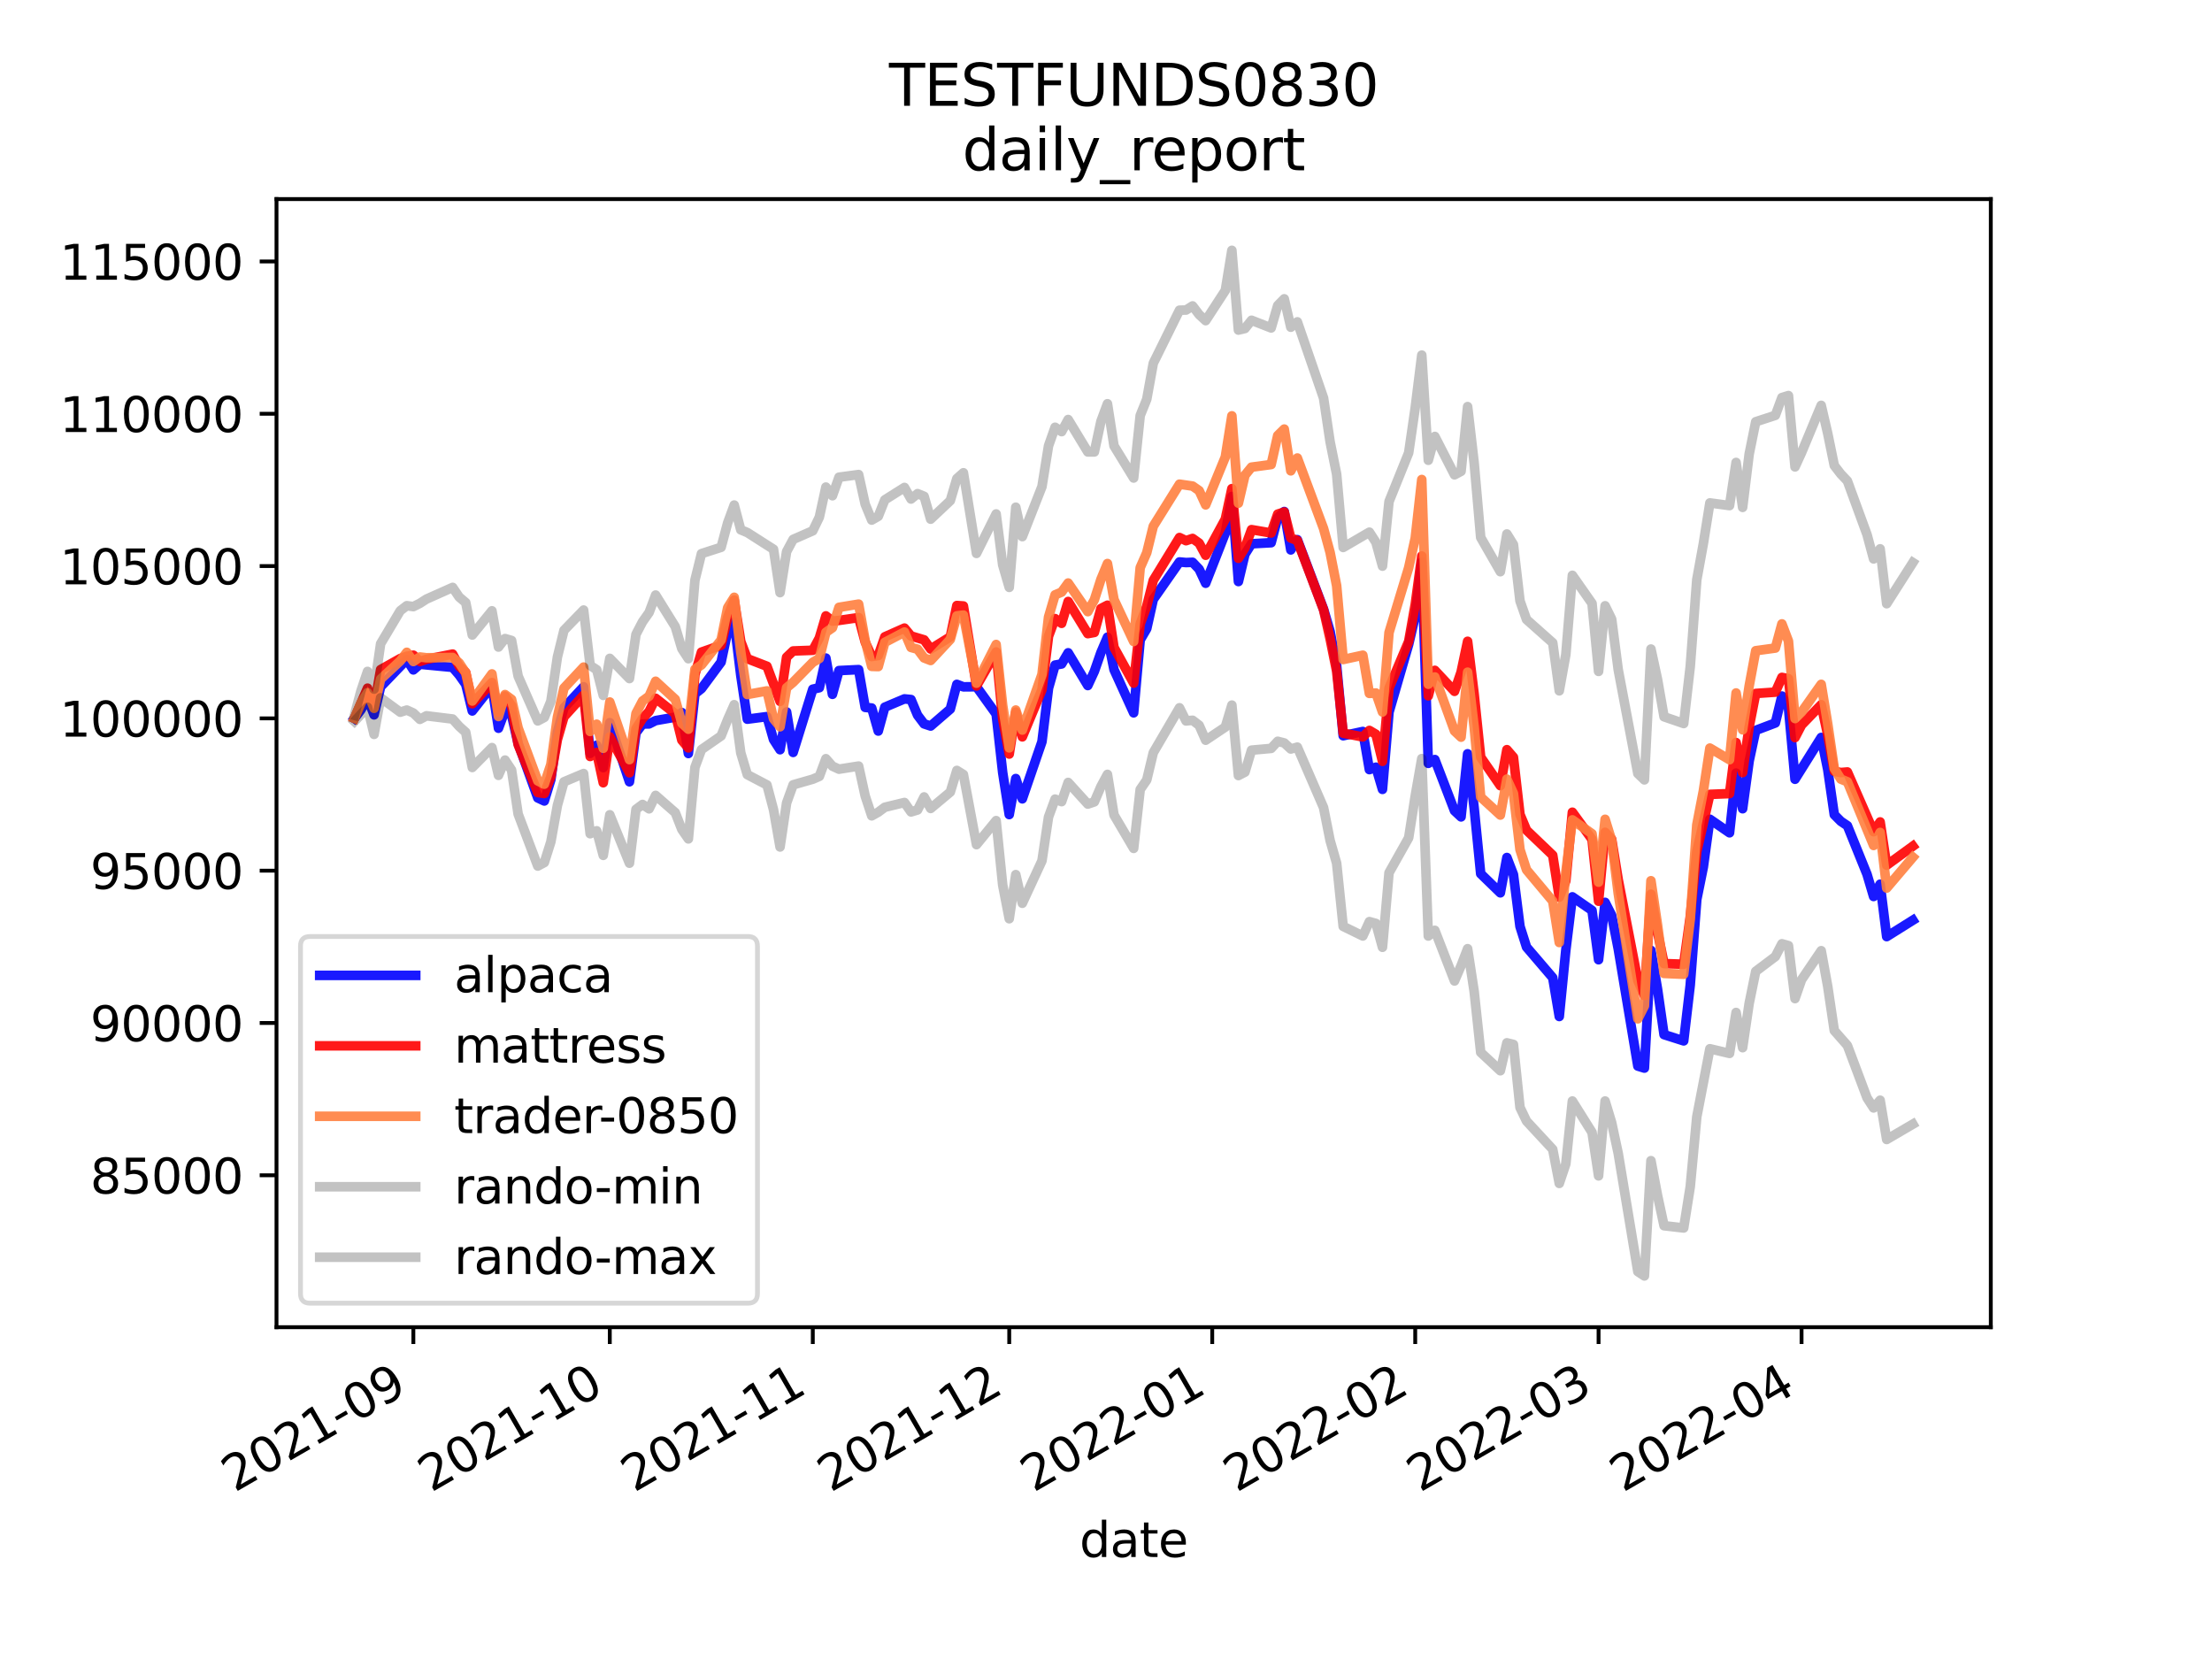 <?xml version="1.0" encoding="utf-8" standalone="no"?>
<!DOCTYPE svg PUBLIC "-//W3C//DTD SVG 1.1//EN"
  "http://www.w3.org/Graphics/SVG/1.1/DTD/svg11.dtd">
<svg height="345.6pt" version="1.1" viewBox="0 0 460.8 345.6" width="460.8pt" xmlns="http://www.w3.org/2000/svg" xmlns:xlink="http://www.w3.org/1999/xlink">
 <defs>
  <style type="text/css">*{stroke-linecap:butt;stroke-linejoin:round;}</style>
 </defs>
 <g id="figure_1">
  <g id="patch_1">
   <path d="M 0 345.6 
L 460.8 345.6 
L 460.8 0 
L 0 0 
z
" style="fill:#ffffff;"/>
  </g>
  <g id="axes_1">
   <g id="patch_2">
    <path d="M 57.6 276.48 
L 414.72 276.48 
L 414.72 41.472 
L 57.6 41.472 
z
" style="fill:#ffffff;"/>
   </g>
   <g id="matplotlib.axis_1">
    <g id="xtick_1">
     <g id="line2d_1">
      <defs>
       <path d="M 0 0 
L 0 3.5 
" id="me9fdf7232a" style="stroke:#000000;stroke-width:0.8;"/>
      </defs>
      <g>
       <use style="stroke:#000000;stroke-width:0.8;" x="86.11" xlink:href="#me9fdf7232a" y="276.48"/>
      </g>
     </g>
     <g id="text_1">
      <!-- 2021-09 -->
      <g transform="translate(48.885 310.952)rotate(-30)scale(0.1 -0.1)">
       <defs>
        <path d="M 1228 531 
L 3431 531 
L 3431 0 
L 469 0 
L 469 531 
Q 828 903 1448 1529 
Q 2069 2156 2228 2338 
Q 2531 2678 2651 2914 
Q 2772 3150 2772 3378 
Q 2772 3750 2511 3984 
Q 2250 4219 1831 4219 
Q 1534 4219 1204 4116 
Q 875 4013 500 3803 
L 500 4441 
Q 881 4594 1212 4672 
Q 1544 4750 1819 4750 
Q 2544 4750 2975 4387 
Q 3406 4025 3406 3419 
Q 3406 3131 3298 2873 
Q 3191 2616 2906 2266 
Q 2828 2175 2409 1742 
Q 1991 1309 1228 531 
z
" id="DejaVuSans-32" transform="scale(0.016)"/>
        <path d="M 2034 4250 
Q 1547 4250 1301 3770 
Q 1056 3291 1056 2328 
Q 1056 1369 1301 889 
Q 1547 409 2034 409 
Q 2525 409 2770 889 
Q 3016 1369 3016 2328 
Q 3016 3291 2770 3770 
Q 2525 4250 2034 4250 
z
M 2034 4750 
Q 2819 4750 3233 4129 
Q 3647 3509 3647 2328 
Q 3647 1150 3233 529 
Q 2819 -91 2034 -91 
Q 1250 -91 836 529 
Q 422 1150 422 2328 
Q 422 3509 836 4129 
Q 1250 4750 2034 4750 
z
" id="DejaVuSans-30" transform="scale(0.016)"/>
        <path d="M 794 531 
L 1825 531 
L 1825 4091 
L 703 3866 
L 703 4441 
L 1819 4666 
L 2450 4666 
L 2450 531 
L 3481 531 
L 3481 0 
L 794 0 
L 794 531 
z
" id="DejaVuSans-31" transform="scale(0.016)"/>
        <path d="M 313 2009 
L 1997 2009 
L 1997 1497 
L 313 1497 
L 313 2009 
z
" id="DejaVuSans-2d" transform="scale(0.016)"/>
        <path d="M 703 97 
L 703 672 
Q 941 559 1184 500 
Q 1428 441 1663 441 
Q 2288 441 2617 861 
Q 2947 1281 2994 2138 
Q 2813 1869 2534 1725 
Q 2256 1581 1919 1581 
Q 1219 1581 811 2004 
Q 403 2428 403 3163 
Q 403 3881 828 4315 
Q 1253 4750 1959 4750 
Q 2769 4750 3195 4129 
Q 3622 3509 3622 2328 
Q 3622 1225 3098 567 
Q 2575 -91 1691 -91 
Q 1453 -91 1209 -44 
Q 966 3 703 97 
z
M 1959 2075 
Q 2384 2075 2632 2365 
Q 2881 2656 2881 3163 
Q 2881 3666 2632 3958 
Q 2384 4250 1959 4250 
Q 1534 4250 1286 3958 
Q 1038 3666 1038 3163 
Q 1038 2656 1286 2365 
Q 1534 2075 1959 2075 
z
" id="DejaVuSans-39" transform="scale(0.016)"/>
       </defs>
       <use xlink:href="#DejaVuSans-32"/>
       <use x="63.623" xlink:href="#DejaVuSans-30"/>
       <use x="127.246" xlink:href="#DejaVuSans-32"/>
       <use x="190.869" xlink:href="#DejaVuSans-31"/>
       <use x="254.492" xlink:href="#DejaVuSans-2d"/>
       <use x="290.576" xlink:href="#DejaVuSans-30"/>
       <use x="354.199" xlink:href="#DejaVuSans-39"/>
      </g>
     </g>
    </g>
    <g id="xtick_2">
     <g id="line2d_2">
      <g>
       <use style="stroke:#000000;stroke-width:0.8;" x="127.032" xlink:href="#me9fdf7232a" y="276.48"/>
      </g>
     </g>
     <g id="text_2">
      <!-- 2021-10 -->
      <g transform="translate(89.808 310.952)rotate(-30)scale(0.1 -0.1)">
       <use xlink:href="#DejaVuSans-32"/>
       <use x="63.623" xlink:href="#DejaVuSans-30"/>
       <use x="127.246" xlink:href="#DejaVuSans-32"/>
       <use x="190.869" xlink:href="#DejaVuSans-31"/>
       <use x="254.492" xlink:href="#DejaVuSans-2d"/>
       <use x="290.576" xlink:href="#DejaVuSans-31"/>
       <use x="354.199" xlink:href="#DejaVuSans-30"/>
      </g>
     </g>
    </g>
    <g id="xtick_3">
     <g id="line2d_3">
      <g>
       <use style="stroke:#000000;stroke-width:0.8;" x="169.319" xlink:href="#me9fdf7232a" y="276.48"/>
      </g>
     </g>
     <g id="text_3">
      <!-- 2021-11 -->
      <g transform="translate(132.095 310.952)rotate(-30)scale(0.1 -0.1)">
       <use xlink:href="#DejaVuSans-32"/>
       <use x="63.623" xlink:href="#DejaVuSans-30"/>
       <use x="127.246" xlink:href="#DejaVuSans-32"/>
       <use x="190.869" xlink:href="#DejaVuSans-31"/>
       <use x="254.492" xlink:href="#DejaVuSans-2d"/>
       <use x="290.576" xlink:href="#DejaVuSans-31"/>
       <use x="354.199" xlink:href="#DejaVuSans-31"/>
      </g>
     </g>
    </g>
    <g id="xtick_4">
     <g id="line2d_4">
      <g>
       <use style="stroke:#000000;stroke-width:0.8;" x="210.242" xlink:href="#me9fdf7232a" y="276.48"/>
      </g>
     </g>
     <g id="text_4">
      <!-- 2021-12 -->
      <g transform="translate(173.017 310.952)rotate(-30)scale(0.1 -0.1)">
       <use xlink:href="#DejaVuSans-32"/>
       <use x="63.623" xlink:href="#DejaVuSans-30"/>
       <use x="127.246" xlink:href="#DejaVuSans-32"/>
       <use x="190.869" xlink:href="#DejaVuSans-31"/>
       <use x="254.492" xlink:href="#DejaVuSans-2d"/>
       <use x="290.576" xlink:href="#DejaVuSans-31"/>
       <use x="354.199" xlink:href="#DejaVuSans-32"/>
      </g>
     </g>
    </g>
    <g id="xtick_5">
     <g id="line2d_5">
      <g>
       <use style="stroke:#000000;stroke-width:0.8;" x="252.529" xlink:href="#me9fdf7232a" y="276.48"/>
      </g>
     </g>
     <g id="text_5">
      <!-- 2022-01 -->
      <g transform="translate(215.304 310.952)rotate(-30)scale(0.1 -0.1)">
       <use xlink:href="#DejaVuSans-32"/>
       <use x="63.623" xlink:href="#DejaVuSans-30"/>
       <use x="127.246" xlink:href="#DejaVuSans-32"/>
       <use x="190.869" xlink:href="#DejaVuSans-32"/>
       <use x="254.492" xlink:href="#DejaVuSans-2d"/>
       <use x="290.576" xlink:href="#DejaVuSans-30"/>
       <use x="354.199" xlink:href="#DejaVuSans-31"/>
      </g>
     </g>
    </g>
    <g id="xtick_6">
     <g id="line2d_6">
      <g>
       <use style="stroke:#000000;stroke-width:0.8;" x="294.816" xlink:href="#me9fdf7232a" y="276.48"/>
      </g>
     </g>
     <g id="text_6">
      <!-- 2022-02 -->
      <g transform="translate(257.591 310.952)rotate(-30)scale(0.1 -0.1)">
       <use xlink:href="#DejaVuSans-32"/>
       <use x="63.623" xlink:href="#DejaVuSans-30"/>
       <use x="127.246" xlink:href="#DejaVuSans-32"/>
       <use x="190.869" xlink:href="#DejaVuSans-32"/>
       <use x="254.492" xlink:href="#DejaVuSans-2d"/>
       <use x="290.576" xlink:href="#DejaVuSans-30"/>
       <use x="354.199" xlink:href="#DejaVuSans-32"/>
      </g>
     </g>
    </g>
    <g id="xtick_7">
     <g id="line2d_7">
      <g>
       <use style="stroke:#000000;stroke-width:0.8;" x="333.011" xlink:href="#me9fdf7232a" y="276.48"/>
      </g>
     </g>
     <g id="text_7">
      <!-- 2022-03 -->
      <g transform="translate(295.786 310.952)rotate(-30)scale(0.1 -0.1)">
       <defs>
        <path d="M 2597 2516 
Q 3050 2419 3304 2112 
Q 3559 1806 3559 1356 
Q 3559 666 3084 287 
Q 2609 -91 1734 -91 
Q 1441 -91 1130 -33 
Q 819 25 488 141 
L 488 750 
Q 750 597 1062 519 
Q 1375 441 1716 441 
Q 2309 441 2620 675 
Q 2931 909 2931 1356 
Q 2931 1769 2642 2001 
Q 2353 2234 1838 2234 
L 1294 2234 
L 1294 2753 
L 1863 2753 
Q 2328 2753 2575 2939 
Q 2822 3125 2822 3475 
Q 2822 3834 2567 4026 
Q 2313 4219 1838 4219 
Q 1578 4219 1281 4162 
Q 984 4106 628 3988 
L 628 4550 
Q 988 4650 1302 4700 
Q 1616 4750 1894 4750 
Q 2613 4750 3031 4423 
Q 3450 4097 3450 3541 
Q 3450 3153 3228 2886 
Q 3006 2619 2597 2516 
z
" id="DejaVuSans-33" transform="scale(0.016)"/>
       </defs>
       <use xlink:href="#DejaVuSans-32"/>
       <use x="63.623" xlink:href="#DejaVuSans-30"/>
       <use x="127.246" xlink:href="#DejaVuSans-32"/>
       <use x="190.869" xlink:href="#DejaVuSans-32"/>
       <use x="254.492" xlink:href="#DejaVuSans-2d"/>
       <use x="290.576" xlink:href="#DejaVuSans-30"/>
       <use x="354.199" xlink:href="#DejaVuSans-33"/>
      </g>
     </g>
    </g>
    <g id="xtick_8">
     <g id="line2d_8">
      <g>
       <use style="stroke:#000000;stroke-width:0.8;" x="375.298" xlink:href="#me9fdf7232a" y="276.48"/>
      </g>
     </g>
     <g id="text_8">
      <!-- 2022-04 -->
      <g transform="translate(338.073 310.952)rotate(-30)scale(0.1 -0.1)">
       <defs>
        <path d="M 2419 4116 
L 825 1625 
L 2419 1625 
L 2419 4116 
z
M 2253 4666 
L 3047 4666 
L 3047 1625 
L 3713 1625 
L 3713 1100 
L 3047 1100 
L 3047 0 
L 2419 0 
L 2419 1100 
L 313 1100 
L 313 1709 
L 2253 4666 
z
" id="DejaVuSans-34" transform="scale(0.016)"/>
       </defs>
       <use xlink:href="#DejaVuSans-32"/>
       <use x="63.623" xlink:href="#DejaVuSans-30"/>
       <use x="127.246" xlink:href="#DejaVuSans-32"/>
       <use x="190.869" xlink:href="#DejaVuSans-32"/>
       <use x="254.492" xlink:href="#DejaVuSans-2d"/>
       <use x="290.576" xlink:href="#DejaVuSans-30"/>
       <use x="354.199" xlink:href="#DejaVuSans-34"/>
      </g>
     </g>
    </g>
    <g id="text_9">
     <!-- date -->
     <g transform="translate(224.885 324.351)scale(0.1 -0.1)">
      <defs>
       <path d="M 2906 2969 
L 2906 4863 
L 3481 4863 
L 3481 0 
L 2906 0 
L 2906 525 
Q 2725 213 2448 61 
Q 2172 -91 1784 -91 
Q 1150 -91 751 415 
Q 353 922 353 1747 
Q 353 2572 751 3078 
Q 1150 3584 1784 3584 
Q 2172 3584 2448 3432 
Q 2725 3281 2906 2969 
z
M 947 1747 
Q 947 1113 1208 752 
Q 1469 391 1925 391 
Q 2381 391 2643 752 
Q 2906 1113 2906 1747 
Q 2906 2381 2643 2742 
Q 2381 3103 1925 3103 
Q 1469 3103 1208 2742 
Q 947 2381 947 1747 
z
" id="DejaVuSans-64" transform="scale(0.016)"/>
       <path d="M 2194 1759 
Q 1497 1759 1228 1600 
Q 959 1441 959 1056 
Q 959 750 1161 570 
Q 1363 391 1709 391 
Q 2188 391 2477 730 
Q 2766 1069 2766 1631 
L 2766 1759 
L 2194 1759 
z
M 3341 1997 
L 3341 0 
L 2766 0 
L 2766 531 
Q 2569 213 2275 61 
Q 1981 -91 1556 -91 
Q 1019 -91 701 211 
Q 384 513 384 1019 
Q 384 1609 779 1909 
Q 1175 2209 1959 2209 
L 2766 2209 
L 2766 2266 
Q 2766 2663 2505 2880 
Q 2244 3097 1772 3097 
Q 1472 3097 1187 3025 
Q 903 2953 641 2809 
L 641 3341 
Q 956 3463 1253 3523 
Q 1550 3584 1831 3584 
Q 2591 3584 2966 3190 
Q 3341 2797 3341 1997 
z
" id="DejaVuSans-61" transform="scale(0.016)"/>
       <path d="M 1172 4494 
L 1172 3500 
L 2356 3500 
L 2356 3053 
L 1172 3053 
L 1172 1153 
Q 1172 725 1289 603 
Q 1406 481 1766 481 
L 2356 481 
L 2356 0 
L 1766 0 
Q 1100 0 847 248 
Q 594 497 594 1153 
L 594 3053 
L 172 3053 
L 172 3500 
L 594 3500 
L 594 4494 
L 1172 4494 
z
" id="DejaVuSans-74" transform="scale(0.016)"/>
       <path d="M 3597 1894 
L 3597 1613 
L 953 1613 
Q 991 1019 1311 708 
Q 1631 397 2203 397 
Q 2534 397 2845 478 
Q 3156 559 3463 722 
L 3463 178 
Q 3153 47 2828 -22 
Q 2503 -91 2169 -91 
Q 1331 -91 842 396 
Q 353 884 353 1716 
Q 353 2575 817 3079 
Q 1281 3584 2069 3584 
Q 2775 3584 3186 3129 
Q 3597 2675 3597 1894 
z
M 3022 2063 
Q 3016 2534 2758 2815 
Q 2500 3097 2075 3097 
Q 1594 3097 1305 2825 
Q 1016 2553 972 2059 
L 3022 2063 
z
" id="DejaVuSans-65" transform="scale(0.016)"/>
      </defs>
      <use xlink:href="#DejaVuSans-64"/>
      <use x="63.477" xlink:href="#DejaVuSans-61"/>
      <use x="124.756" xlink:href="#DejaVuSans-74"/>
      <use x="163.965" xlink:href="#DejaVuSans-65"/>
     </g>
    </g>
   </g>
   <g id="matplotlib.axis_2">
    <g id="ytick_1">
     <g id="line2d_9">
      <defs>
       <path d="M 0 0 
L -3.5 0 
" id="m375605db4e" style="stroke:#000000;stroke-width:0.8;"/>
      </defs>
      <g>
       <use style="stroke:#000000;stroke-width:0.8;" x="57.6" xlink:href="#m375605db4e" y="244.83"/>
      </g>
     </g>
     <g id="text_10">
      <!-- 85000 -->
      <g transform="translate(18.788 248.629)scale(0.1 -0.1)">
       <defs>
        <path d="M 2034 2216 
Q 1584 2216 1326 1975 
Q 1069 1734 1069 1313 
Q 1069 891 1326 650 
Q 1584 409 2034 409 
Q 2484 409 2743 651 
Q 3003 894 3003 1313 
Q 3003 1734 2745 1975 
Q 2488 2216 2034 2216 
z
M 1403 2484 
Q 997 2584 770 2862 
Q 544 3141 544 3541 
Q 544 4100 942 4425 
Q 1341 4750 2034 4750 
Q 2731 4750 3128 4425 
Q 3525 4100 3525 3541 
Q 3525 3141 3298 2862 
Q 3072 2584 2669 2484 
Q 3125 2378 3379 2068 
Q 3634 1759 3634 1313 
Q 3634 634 3220 271 
Q 2806 -91 2034 -91 
Q 1263 -91 848 271 
Q 434 634 434 1313 
Q 434 1759 690 2068 
Q 947 2378 1403 2484 
z
M 1172 3481 
Q 1172 3119 1398 2916 
Q 1625 2713 2034 2713 
Q 2441 2713 2670 2916 
Q 2900 3119 2900 3481 
Q 2900 3844 2670 4047 
Q 2441 4250 2034 4250 
Q 1625 4250 1398 4047 
Q 1172 3844 1172 3481 
z
" id="DejaVuSans-38" transform="scale(0.016)"/>
        <path d="M 691 4666 
L 3169 4666 
L 3169 4134 
L 1269 4134 
L 1269 2991 
Q 1406 3038 1543 3061 
Q 1681 3084 1819 3084 
Q 2600 3084 3056 2656 
Q 3513 2228 3513 1497 
Q 3513 744 3044 326 
Q 2575 -91 1722 -91 
Q 1428 -91 1123 -41 
Q 819 9 494 109 
L 494 744 
Q 775 591 1075 516 
Q 1375 441 1709 441 
Q 2250 441 2565 725 
Q 2881 1009 2881 1497 
Q 2881 1984 2565 2268 
Q 2250 2553 1709 2553 
Q 1456 2553 1204 2497 
Q 953 2441 691 2322 
L 691 4666 
z
" id="DejaVuSans-35" transform="scale(0.016)"/>
       </defs>
       <use xlink:href="#DejaVuSans-38"/>
       <use x="63.623" xlink:href="#DejaVuSans-35"/>
       <use x="127.246" xlink:href="#DejaVuSans-30"/>
       <use x="190.869" xlink:href="#DejaVuSans-30"/>
       <use x="254.492" xlink:href="#DejaVuSans-30"/>
      </g>
     </g>
    </g>
    <g id="ytick_2">
     <g id="line2d_10">
      <g>
       <use style="stroke:#000000;stroke-width:0.8;" x="57.6" xlink:href="#m375605db4e" y="213.103"/>
      </g>
     </g>
     <g id="text_11">
      <!-- 90000 -->
      <g transform="translate(18.788 216.902)scale(0.1 -0.1)">
       <use xlink:href="#DejaVuSans-39"/>
       <use x="63.623" xlink:href="#DejaVuSans-30"/>
       <use x="127.246" xlink:href="#DejaVuSans-30"/>
       <use x="190.869" xlink:href="#DejaVuSans-30"/>
       <use x="254.492" xlink:href="#DejaVuSans-30"/>
      </g>
     </g>
    </g>
    <g id="ytick_3">
     <g id="line2d_11">
      <g>
       <use style="stroke:#000000;stroke-width:0.8;" x="57.6" xlink:href="#m375605db4e" y="181.375"/>
      </g>
     </g>
     <g id="text_12">
      <!-- 95000 -->
      <g transform="translate(18.788 185.174)scale(0.1 -0.1)">
       <use xlink:href="#DejaVuSans-39"/>
       <use x="63.623" xlink:href="#DejaVuSans-35"/>
       <use x="127.246" xlink:href="#DejaVuSans-30"/>
       <use x="190.869" xlink:href="#DejaVuSans-30"/>
       <use x="254.492" xlink:href="#DejaVuSans-30"/>
      </g>
     </g>
    </g>
    <g id="ytick_4">
     <g id="line2d_12">
      <g>
       <use style="stroke:#000000;stroke-width:0.8;" x="57.6" xlink:href="#m375605db4e" y="149.648"/>
      </g>
     </g>
     <g id="text_13">
      <!-- 100000 -->
      <g transform="translate(12.425 153.447)scale(0.1 -0.1)">
       <use xlink:href="#DejaVuSans-31"/>
       <use x="63.623" xlink:href="#DejaVuSans-30"/>
       <use x="127.246" xlink:href="#DejaVuSans-30"/>
       <use x="190.869" xlink:href="#DejaVuSans-30"/>
       <use x="254.492" xlink:href="#DejaVuSans-30"/>
       <use x="318.115" xlink:href="#DejaVuSans-30"/>
      </g>
     </g>
    </g>
    <g id="ytick_5">
     <g id="line2d_13">
      <g>
       <use style="stroke:#000000;stroke-width:0.8;" x="57.6" xlink:href="#m375605db4e" y="117.92"/>
      </g>
     </g>
     <g id="text_14">
      <!-- 105000 -->
      <g transform="translate(12.425 121.72)scale(0.1 -0.1)">
       <use xlink:href="#DejaVuSans-31"/>
       <use x="63.623" xlink:href="#DejaVuSans-30"/>
       <use x="127.246" xlink:href="#DejaVuSans-35"/>
       <use x="190.869" xlink:href="#DejaVuSans-30"/>
       <use x="254.492" xlink:href="#DejaVuSans-30"/>
       <use x="318.115" xlink:href="#DejaVuSans-30"/>
      </g>
     </g>
    </g>
    <g id="ytick_6">
     <g id="line2d_14">
      <g>
       <use style="stroke:#000000;stroke-width:0.8;" x="57.6" xlink:href="#m375605db4e" y="86.193"/>
      </g>
     </g>
     <g id="text_15">
      <!-- 110000 -->
      <g transform="translate(12.425 89.992)scale(0.1 -0.1)">
       <use xlink:href="#DejaVuSans-31"/>
       <use x="63.623" xlink:href="#DejaVuSans-31"/>
       <use x="127.246" xlink:href="#DejaVuSans-30"/>
       <use x="190.869" xlink:href="#DejaVuSans-30"/>
       <use x="254.492" xlink:href="#DejaVuSans-30"/>
       <use x="318.115" xlink:href="#DejaVuSans-30"/>
      </g>
     </g>
    </g>
    <g id="ytick_7">
     <g id="line2d_15">
      <g>
       <use style="stroke:#000000;stroke-width:0.8;" x="57.6" xlink:href="#m375605db4e" y="54.466"/>
      </g>
     </g>
     <g id="text_16">
      <!-- 115000 -->
      <g transform="translate(12.425 58.265)scale(0.1 -0.1)">
       <use xlink:href="#DejaVuSans-31"/>
       <use x="63.623" xlink:href="#DejaVuSans-31"/>
       <use x="127.246" xlink:href="#DejaVuSans-35"/>
       <use x="190.869" xlink:href="#DejaVuSans-30"/>
       <use x="254.492" xlink:href="#DejaVuSans-30"/>
       <use x="318.115" xlink:href="#DejaVuSans-30"/>
      </g>
     </g>
    </g>
   </g>
   <g id="line2d_16">
    <path clip-path="url(#p4fbbe90bde)" d="M 73.833 149.648 
L 75.197 147.848 
L 76.561 145.413 
L 77.925 148.915 
L 79.289 143.069 
L 84.745 137.394 
L 86.11 139.549 
L 87.474 138.374 
L 94.294 139.026 
L 95.658 140.617 
L 97.022 142.56 
L 98.386 148.103 
L 102.479 142.899 
L 103.843 151.702 
L 105.207 148.031 
L 106.571 148.976 
L 107.935 154.872 
L 112.027 166.214 
L 113.391 166.855 
L 114.756 162.406 
L 116.12 152.515 
L 117.484 147.444 
L 121.576 143.075 
L 122.94 156.943 
L 124.304 155.244 
L 125.668 159.912 
L 127.032 150.548 
L 131.125 162.86 
L 132.489 152.651 
L 133.853 150.827 
L 135.217 150.8 
L 136.581 150.111 
L 140.673 149.396 
L 142.037 148.439 
L 143.402 156.968 
L 144.766 144.533 
L 146.13 143.451 
L 150.222 137.926 
L 151.586 131.527 
L 152.95 129.526 
L 154.314 140.678 
L 155.678 149.818 
L 159.771 149.282 
L 161.135 154.053 
L 162.499 156.175 
L 163.863 148.306 
L 165.227 156.742 
L 169.319 143.573 
L 170.683 143.263 
L 172.048 137.09 
L 173.412 144.638 
L 174.776 139.693 
L 178.868 139.493 
L 180.232 147.359 
L 181.596 147.498 
L 182.96 152.29 
L 184.324 147.315 
L 188.417 145.592 
L 189.781 145.729 
L 191.145 148.986 
L 192.509 150.795 
L 193.873 151.245 
L 197.965 147.712 
L 199.329 142.565 
L 200.694 143.084 
L 203.422 143.061 
L 207.514 148.744 
L 208.878 160.951 
L 210.242 169.689 
L 211.606 162.187 
L 212.97 166.41 
L 217.063 154.502 
L 218.427 143.348 
L 219.791 138.551 
L 221.155 138.313 
L 222.519 135.992 
L 226.611 142.808 
L 227.975 139.855 
L 229.34 135.938 
L 230.704 132.738 
L 232.068 139.498 
L 236.16 148.498 
L 237.524 133.304 
L 238.888 130.96 
L 240.252 124.862 
L 245.709 117.064 
L 247.073 117.19 
L 248.437 117.137 
L 249.801 118.571 
L 251.165 121.498 
L 255.257 111.036 
L 256.621 103.427 
L 257.986 121.146 
L 259.35 115.445 
L 260.714 113.281 
L 264.806 113.055 
L 266.17 107.846 
L 267.534 106.561 
L 268.898 114.557 
L 270.262 112.426 
L 275.719 126.894 
L 277.083 131.561 
L 278.447 138.66 
L 279.811 153.267 
L 283.903 152.383 
L 285.267 160.323 
L 286.632 159.822 
L 287.996 164.441 
L 289.36 148.339 
L 293.452 134.231 
L 294.816 128.338 
L 296.18 117.095 
L 297.544 159.022 
L 298.908 158.228 
L 303.001 168.896 
L 304.365 170.171 
L 305.729 157.031 
L 307.093 168.302 
L 308.457 182.018 
L 312.549 185.992 
L 313.913 178.637 
L 315.277 182.181 
L 316.642 192.994 
L 318.006 197.293 
L 323.462 203.671 
L 324.826 211.754 
L 326.19 197.93 
L 327.554 186.83 
L 331.647 189.663 
L 333.011 199.93 
L 334.375 187.981 
L 335.739 190.67 
L 337.103 197.638 
L 341.195 222.083 
L 342.559 222.503 
L 343.923 197.978 
L 345.288 206.018 
L 346.652 215.529 
L 350.744 216.832 
L 352.108 205.197 
L 353.472 187.38 
L 354.836 180.619 
L 356.2 170.663 
L 360.293 173.484 
L 361.657 161.052 
L 363.021 168.471 
L 364.385 158.512 
L 365.749 152.154 
L 369.841 150.601 
L 371.205 144.996 
L 372.569 147.417 
L 373.934 162.331 
L 379.39 153.624 
L 380.754 160.329 
L 382.118 169.715 
L 383.482 171.09 
L 384.846 172.012 
L 388.939 182.145 
L 390.303 186.752 
L 391.667 184.193 
L 393.031 195.113 
L 398.487 191.696 
L 398.487 191.696 
" style="fill:none;stroke:#0000ff;stroke-linecap:square;stroke-opacity:0.9;stroke-width:2;"/>
   </g>
   <g id="line2d_17">
    <path clip-path="url(#p4fbbe90bde)" d="M 73.833 149.648 
L 76.561 143.361 
L 77.925 147.358 
L 79.289 139.491 
L 83.381 137.187 
L 84.745 136.714 
L 86.11 136.486 
L 87.474 137.793 
L 88.838 137.35 
L 94.294 136.258 
L 95.658 138.796 
L 97.022 140.089 
L 98.386 146.596 
L 102.479 142.197 
L 103.843 148.367 
L 105.207 145.004 
L 106.571 147.017 
L 107.935 155.131 
L 112.027 165.096 
L 113.391 165.294 
L 114.756 161.792 
L 116.12 154.042 
L 117.484 149.33 
L 121.576 144.819 
L 122.94 157.583 
L 124.304 156.748 
L 125.668 163.056 
L 127.032 153.502 
L 131.125 160.985 
L 132.489 151.818 
L 133.853 149.681 
L 135.217 148.213 
L 136.581 145.462 
L 140.673 148.682 
L 142.037 154.193 
L 143.402 155.797 
L 144.766 140.513 
L 146.13 135.848 
L 150.222 134.411 
L 151.586 128.598 
L 152.95 125.015 
L 154.314 133.631 
L 155.678 137.213 
L 159.771 138.794 
L 162.499 146.109 
L 163.863 136.91 
L 165.227 135.609 
L 169.319 135.463 
L 170.683 132.914 
L 172.048 128.305 
L 173.412 129.39 
L 174.776 129.244 
L 178.868 128.654 
L 180.232 133.743 
L 181.596 136.762 
L 182.96 136.563 
L 184.324 132.659 
L 188.417 130.845 
L 189.781 132.486 
L 192.509 133.294 
L 193.873 135.204 
L 197.965 132.665 
L 199.329 126.145 
L 200.694 126.241 
L 203.422 142.901 
L 207.514 135.82 
L 208.878 149.755 
L 210.242 157.081 
L 211.606 148.351 
L 212.97 153.5 
L 217.063 143.676 
L 218.427 132.546 
L 219.791 128.866 
L 221.155 129.852 
L 222.519 125.3 
L 226.611 131.997 
L 227.975 131.748 
L 229.34 126.775 
L 230.704 126.078 
L 232.068 134.877 
L 236.16 142.31 
L 237.524 129.964 
L 238.888 126.285 
L 240.252 120.891 
L 245.709 111.977 
L 247.073 112.635 
L 248.437 112.17 
L 249.801 113.147 
L 251.165 115.668 
L 255.257 108.139 
L 256.621 101.794 
L 257.986 116.301 
L 259.35 114.098 
L 260.714 110.334 
L 264.806 111.033 
L 266.17 107.099 
L 267.534 106.662 
L 268.898 112.079 
L 270.262 112.603 
L 275.719 127.022 
L 277.083 133.056 
L 278.447 139.812 
L 279.811 152.735 
L 283.903 153.514 
L 285.267 152.161 
L 286.632 152.967 
L 287.996 158.6 
L 289.36 143.331 
L 293.452 133.632 
L 294.816 125.935 
L 296.18 115.828 
L 297.544 144.954 
L 298.908 139.647 
L 303.001 144.015 
L 304.365 140.037 
L 305.729 133.595 
L 307.093 144.581 
L 308.457 157.741 
L 312.549 163.667 
L 313.913 156.174 
L 315.277 157.753 
L 316.642 169.67 
L 318.006 172.941 
L 323.462 178.161 
L 324.826 186.898 
L 326.19 183.506 
L 327.554 169.203 
L 331.647 174.852 
L 333.011 187.738 
L 334.375 173.392 
L 335.739 174.822 
L 337.103 183.231 
L 341.195 204.256 
L 342.559 207.385 
L 343.923 186.279 
L 345.288 194.136 
L 346.652 200.731 
L 350.744 200.867 
L 352.108 190.975 
L 353.472 177.41 
L 356.2 165.483 
L 360.293 165.32 
L 361.657 154.685 
L 363.021 160.94 
L 364.385 151.399 
L 365.749 144.462 
L 369.841 144.185 
L 371.205 141.116 
L 372.569 141.38 
L 373.934 153.657 
L 375.298 151.031 
L 379.39 146.806 
L 380.754 153.115 
L 382.118 160.667 
L 383.482 160.93 
L 384.846 160.817 
L 390.303 173.256 
L 391.667 171.223 
L 393.031 180.237 
L 398.487 176.271 
L 398.487 176.271 
" style="fill:none;stroke:#ff0000;stroke-linecap:square;stroke-opacity:0.9;stroke-width:2;"/>
   </g>
   <g id="line2d_18">
    <path clip-path="url(#p4fbbe90bde)" d="M 73.833 149.648 
L 75.197 146.447 
L 76.561 144.308 
L 77.925 147.555 
L 79.289 141.482 
L 83.381 137.677 
L 84.745 135.89 
L 86.11 137.802 
L 87.474 136.864 
L 88.838 137.025 
L 94.294 136.965 
L 95.658 138.102 
L 97.022 140.162 
L 98.386 146.028 
L 102.479 140.389 
L 103.843 149.261 
L 105.207 144.688 
L 106.571 145.701 
L 107.935 151.65 
L 112.027 162.664 
L 113.391 163.358 
L 114.756 159.254 
L 116.12 149.401 
L 117.484 143.345 
L 121.576 138.967 
L 122.94 152.375 
L 124.304 150.866 
L 125.668 155.882 
L 127.032 146.246 
L 131.125 158.249 
L 132.489 148.629 
L 133.853 146.03 
L 135.217 145.026 
L 136.581 141.919 
L 140.673 145.685 
L 142.037 150.65 
L 143.402 151.908 
L 144.766 139.421 
L 146.13 138.507 
L 150.222 133.321 
L 151.586 126.596 
L 152.95 124.431 
L 154.314 135.831 
L 155.678 144.677 
L 159.771 143.926 
L 161.135 149.729 
L 162.499 151.395 
L 163.863 143.277 
L 165.227 142.127 
L 169.319 137.971 
L 170.683 137.176 
L 172.048 131.722 
L 173.412 130.773 
L 174.776 126.521 
L 178.868 125.85 
L 180.232 133.455 
L 181.596 138.818 
L 182.96 138.86 
L 184.324 133.816 
L 188.417 131.669 
L 189.781 134.87 
L 191.145 135.242 
L 192.509 137.062 
L 193.873 137.59 
L 197.965 133.197 
L 199.329 128.3 
L 200.694 128.135 
L 203.422 142.321 
L 207.514 134.259 
L 208.878 146.985 
L 210.242 155.793 
L 211.606 147.916 
L 212.97 152.081 
L 217.063 140.497 
L 218.427 128.562 
L 219.791 123.919 
L 221.155 123.343 
L 222.519 121.458 
L 226.611 127.415 
L 227.975 124.952 
L 229.34 120.7 
L 230.704 117.397 
L 232.068 124.908 
L 236.16 133.634 
L 237.524 118.254 
L 238.888 115.149 
L 240.252 109.621 
L 245.709 100.864 
L 248.437 101.26 
L 249.801 102.209 
L 251.165 105.175 
L 255.257 95.197 
L 256.621 86.626 
L 257.986 104.818 
L 259.35 98.996 
L 260.714 97.317 
L 264.806 96.771 
L 266.17 90.729 
L 267.534 89.387 
L 268.898 98.083 
L 270.262 95.412 
L 275.719 110.09 
L 277.083 115.085 
L 278.447 122.026 
L 279.811 137.388 
L 283.903 136.492 
L 285.267 144.448 
L 286.632 144.371 
L 287.996 148.322 
L 289.36 131.771 
L 293.452 118.266 
L 294.816 112.111 
L 296.18 99.895 
L 297.544 142.537 
L 298.908 141.032 
L 303.001 152.276 
L 304.365 153.562 
L 305.729 140.034 
L 307.093 151.445 
L 308.457 166.038 
L 312.549 169.79 
L 313.913 162.306 
L 315.277 165.291 
L 316.642 176.988 
L 318.006 181.201 
L 323.462 187.718 
L 324.826 196.338 
L 326.19 181.74 
L 327.554 170.795 
L 331.647 173.687 
L 333.011 183.768 
L 334.375 170.677 
L 335.739 175.084 
L 337.103 186.101 
L 341.195 212.234 
L 342.559 209.54 
L 343.923 183.477 
L 345.288 192.671 
L 346.652 202.781 
L 350.744 202.957 
L 352.108 191.489 
L 353.472 171.852 
L 354.836 164.796 
L 356.2 155.841 
L 360.293 158.263 
L 361.657 144.362 
L 363.021 152.029 
L 364.385 142.897 
L 365.749 135.558 
L 369.841 134.999 
L 371.205 129.971 
L 372.569 133.557 
L 373.934 149.683 
L 375.298 148.349 
L 379.39 142.56 
L 380.754 150.837 
L 382.118 160.099 
L 383.482 162.305 
L 384.846 162.858 
L 390.303 176.123 
L 391.667 173.414 
L 393.031 184.996 
L 398.487 178.576 
L 398.487 178.576 
" style="fill:none;stroke:#ff8040;stroke-linecap:square;stroke-opacity:0.9;stroke-width:2;"/>
   </g>
   <g id="line2d_19">
    <path clip-path="url(#p4fbbe90bde)" d="M 73.833 150.282 
L 76.561 147.337 
L 77.925 152.985 
L 79.289 145.361 
L 83.381 148.362 
L 84.745 147.919 
L 86.11 148.534 
L 87.474 149.854 
L 88.838 149.116 
L 94.294 149.787 
L 95.658 151.314 
L 97.022 152.547 
L 98.386 159.881 
L 102.479 155.739 
L 103.843 161.516 
L 105.207 158.339 
L 106.571 160.416 
L 107.935 169.575 
L 112.027 180.411 
L 113.391 179.68 
L 114.756 175.361 
L 116.12 167.777 
L 117.484 162.869 
L 121.576 161.143 
L 122.94 173.678 
L 124.304 173.073 
L 125.668 178.184 
L 127.032 169.731 
L 131.125 179.819 
L 132.489 168.604 
L 133.853 167.583 
L 135.217 168.49 
L 136.581 165.698 
L 140.673 169.286 
L 142.037 172.782 
L 143.402 174.758 
L 144.766 159.864 
L 146.13 156.145 
L 150.222 153.305 
L 151.586 149.88 
L 152.95 146.801 
L 154.314 156.826 
L 155.678 161.37 
L 159.771 163.514 
L 161.135 168.67 
L 162.499 176.44 
L 163.863 167.267 
L 165.227 163.491 
L 169.319 162.317 
L 170.683 161.73 
L 172.048 158.054 
L 173.412 159.604 
L 174.776 160.232 
L 178.868 159.587 
L 180.232 165.804 
L 181.596 169.949 
L 182.96 169.182 
L 184.324 168.167 
L 188.417 167.175 
L 189.781 169.139 
L 191.145 168.726 
L 192.509 166.016 
L 193.873 168.415 
L 197.965 164.998 
L 199.329 160.496 
L 200.694 161.345 
L 203.422 175.956 
L 207.514 170.951 
L 208.878 184.365 
L 210.242 191.387 
L 211.606 182.2 
L 212.97 188.165 
L 217.063 179.311 
L 218.427 170.196 
L 219.791 166.472 
L 221.155 166.992 
L 222.519 162.996 
L 226.611 167.502 
L 227.975 167.041 
L 229.34 163.851 
L 230.704 161.32 
L 232.068 169.775 
L 236.16 176.732 
L 237.524 164.46 
L 238.888 162.481 
L 240.252 156.792 
L 245.709 147.445 
L 247.073 150.182 
L 248.437 150.048 
L 249.801 151.091 
L 251.165 154.197 
L 255.257 151.457 
L 256.621 146.888 
L 257.986 161.558 
L 259.35 160.844 
L 260.714 156.274 
L 264.806 155.906 
L 266.17 154.424 
L 267.534 154.772 
L 268.898 156.03 
L 270.262 155.639 
L 275.719 168.227 
L 277.083 175.085 
L 278.447 179.829 
L 279.811 192.985 
L 283.903 194.981 
L 285.267 191.992 
L 286.632 192.371 
L 287.996 197.337 
L 289.36 181.81 
L 293.452 174.531 
L 294.816 165.814 
L 296.18 158.029 
L 297.544 194.991 
L 298.908 193.807 
L 303.001 204.354 
L 304.365 201.178 
L 305.729 197.632 
L 307.093 206.525 
L 308.457 219.229 
L 312.549 223.052 
L 313.913 217.242 
L 315.277 217.579 
L 316.642 230.707 
L 318.006 233.542 
L 323.462 239.427 
L 324.826 246.526 
L 326.19 242.469 
L 327.554 229.362 
L 331.647 235.89 
L 333.011 244.955 
L 334.375 229.364 
L 335.739 233.872 
L 337.103 240.265 
L 341.195 264.903 
L 342.559 265.798 
L 343.923 241.791 
L 345.288 249.004 
L 346.652 255.338 
L 350.744 255.806 
L 352.108 247.223 
L 353.472 232.656 
L 356.2 218.475 
L 360.293 219.442 
L 361.657 210.918 
L 363.021 218.247 
L 364.385 209.012 
L 365.749 202.352 
L 369.841 199.262 
L 371.205 196.606 
L 372.569 196.993 
L 373.934 208.025 
L 375.298 204.097 
L 379.39 198.05 
L 380.754 205.526 
L 382.118 214.693 
L 384.846 217.798 
L 388.939 228.706 
L 390.303 230.802 
L 391.667 229.197 
L 393.031 237.373 
L 398.487 234.18 
L 398.487 234.18 
" style="fill:none;stroke:#0d0d0d;stroke-linecap:square;stroke-opacity:0.25;stroke-width:2;"/>
   </g>
   <g id="line2d_20">
    <path clip-path="url(#p4fbbe90bde)" d="M 73.833 149.013 
L 75.197 143.919 
L 76.561 139.869 
L 77.925 143.551 
L 79.289 134.103 
L 83.381 127.229 
L 84.745 126.178 
L 86.11 126.367 
L 87.474 125.681 
L 88.838 124.803 
L 94.294 122.368 
L 95.658 124.381 
L 97.022 125.532 
L 98.386 132.284 
L 102.479 127.247 
L 103.843 134.791 
L 105.207 133.024 
L 106.571 133.426 
L 107.935 140.846 
L 112.027 150.177 
L 113.391 149.449 
L 114.756 146.099 
L 116.12 136.87 
L 117.484 131.309 
L 121.576 127.086 
L 122.94 138.635 
L 124.304 139.515 
L 125.668 144.86 
L 127.032 137.15 
L 131.125 141.358 
L 132.489 132.142 
L 133.853 129.529 
L 135.217 127.602 
L 136.581 123.96 
L 140.673 130.549 
L 142.037 135.13 
L 143.402 137.221 
L 144.766 120.867 
L 146.13 115.331 
L 150.222 114.012 
L 151.586 108.926 
L 152.95 105.212 
L 154.314 110.371 
L 155.678 110.935 
L 161.135 114.42 
L 162.499 123.455 
L 163.863 114.907 
L 165.227 112.368 
L 169.319 110.573 
L 170.683 107.734 
L 172.048 101.47 
L 173.412 103.272 
L 174.776 99.413 
L 178.868 98.86 
L 180.232 105.034 
L 181.596 108.341 
L 182.96 107.555 
L 184.324 104.125 
L 188.417 101.546 
L 189.781 103.952 
L 191.145 102.835 
L 192.509 103.391 
L 193.873 108.151 
L 197.965 104.295 
L 199.329 99.698 
L 200.694 98.487 
L 203.422 115.284 
L 207.514 107.066 
L 208.878 117.673 
L 210.242 122.361 
L 211.606 105.664 
L 212.97 111.786 
L 217.063 101.365 
L 218.427 92.876 
L 219.791 89.009 
L 221.155 89.916 
L 222.519 87.395 
L 226.611 94.145 
L 227.975 94.143 
L 229.34 87.786 
L 230.704 84.106 
L 232.068 92.885 
L 236.16 99.577 
L 237.524 86.565 
L 238.888 83.177 
L 240.252 75.665 
L 245.709 64.622 
L 247.073 64.587 
L 248.437 63.73 
L 249.801 65.531 
L 251.165 66.793 
L 255.257 60.503 
L 256.621 52.154 
L 257.986 68.758 
L 259.35 68.431 
L 260.714 66.72 
L 264.806 68.319 
L 266.17 63.642 
L 267.534 62.253 
L 268.898 68.165 
L 270.262 67.048 
L 275.719 82.919 
L 277.083 92.031 
L 278.447 98.801 
L 279.811 114.044 
L 285.267 110.86 
L 286.632 112.973 
L 287.996 117.934 
L 289.36 104.477 
L 293.452 94.334 
L 294.816 84.93 
L 296.18 73.975 
L 297.544 95.88 
L 298.908 90.924 
L 303.001 98.908 
L 304.365 98.179 
L 305.729 84.705 
L 307.093 96.422 
L 308.457 111.965 
L 312.549 119.093 
L 313.913 111.239 
L 315.277 113.443 
L 316.642 125.185 
L 318.006 129.054 
L 323.462 133.905 
L 324.826 143.911 
L 326.19 136.378 
L 327.554 119.851 
L 331.647 125.696 
L 333.011 139.866 
L 334.375 126.196 
L 335.739 128.98 
L 337.103 139.492 
L 341.195 161.147 
L 342.559 162.459 
L 343.923 135.209 
L 345.288 141.518 
L 346.652 149.313 
L 350.744 150.72 
L 352.108 138.859 
L 353.472 120.762 
L 354.836 113.263 
L 356.2 104.768 
L 360.293 105.323 
L 361.657 96.335 
L 363.021 105.695 
L 364.385 94.596 
L 365.749 87.861 
L 369.841 86.521 
L 371.205 82.823 
L 372.569 82.409 
L 373.934 97.263 
L 375.298 94.278 
L 379.39 84.443 
L 380.754 90.332 
L 382.118 96.984 
L 383.482 98.752 
L 384.846 100.192 
L 388.939 111.374 
L 390.303 116.434 
L 391.667 114.333 
L 393.031 125.764 
L 398.487 117.194 
L 398.487 117.194 
" style="fill:none;stroke:#0d0d0d;stroke-linecap:square;stroke-opacity:0.25;stroke-width:2;"/>
   </g>
   <g id="patch_3">
    <path d="M 57.6 276.48 
L 57.6 41.472 
" style="fill:none;stroke:#000000;stroke-linecap:square;stroke-linejoin:miter;stroke-width:0.8;"/>
   </g>
   <g id="patch_4">
    <path d="M 414.72 276.48 
L 414.72 41.472 
" style="fill:none;stroke:#000000;stroke-linecap:square;stroke-linejoin:miter;stroke-width:0.8;"/>
   </g>
   <g id="patch_5">
    <path d="M 57.6 276.48 
L 414.72 276.48 
" style="fill:none;stroke:#000000;stroke-linecap:square;stroke-linejoin:miter;stroke-width:0.8;"/>
   </g>
   <g id="patch_6">
    <path d="M 57.6 41.472 
L 414.72 41.472 
" style="fill:none;stroke:#000000;stroke-linecap:square;stroke-linejoin:miter;stroke-width:0.8;"/>
   </g>
   <g id="text_17">
    <!-- TESTFUNDS0830 -->
    <g transform="translate(185.2 22.035)scale(0.12 -0.12)">
     <defs>
      <path d="M -19 4666 
L 3928 4666 
L 3928 4134 
L 2272 4134 
L 2272 0 
L 1638 0 
L 1638 4134 
L -19 4134 
L -19 4666 
z
" id="DejaVuSans-54" transform="scale(0.016)"/>
      <path d="M 628 4666 
L 3578 4666 
L 3578 4134 
L 1259 4134 
L 1259 2753 
L 3481 2753 
L 3481 2222 
L 1259 2222 
L 1259 531 
L 3634 531 
L 3634 0 
L 628 0 
L 628 4666 
z
" id="DejaVuSans-45" transform="scale(0.016)"/>
      <path d="M 3425 4513 
L 3425 3897 
Q 3066 4069 2747 4153 
Q 2428 4238 2131 4238 
Q 1616 4238 1336 4038 
Q 1056 3838 1056 3469 
Q 1056 3159 1242 3001 
Q 1428 2844 1947 2747 
L 2328 2669 
Q 3034 2534 3370 2195 
Q 3706 1856 3706 1288 
Q 3706 609 3251 259 
Q 2797 -91 1919 -91 
Q 1588 -91 1214 -16 
Q 841 59 441 206 
L 441 856 
Q 825 641 1194 531 
Q 1563 422 1919 422 
Q 2459 422 2753 634 
Q 3047 847 3047 1241 
Q 3047 1584 2836 1778 
Q 2625 1972 2144 2069 
L 1759 2144 
Q 1053 2284 737 2584 
Q 422 2884 422 3419 
Q 422 4038 858 4394 
Q 1294 4750 2059 4750 
Q 2388 4750 2728 4690 
Q 3069 4631 3425 4513 
z
" id="DejaVuSans-53" transform="scale(0.016)"/>
      <path d="M 628 4666 
L 3309 4666 
L 3309 4134 
L 1259 4134 
L 1259 2759 
L 3109 2759 
L 3109 2228 
L 1259 2228 
L 1259 0 
L 628 0 
L 628 4666 
z
" id="DejaVuSans-46" transform="scale(0.016)"/>
      <path d="M 556 4666 
L 1191 4666 
L 1191 1831 
Q 1191 1081 1462 751 
Q 1734 422 2344 422 
Q 2950 422 3222 751 
Q 3494 1081 3494 1831 
L 3494 4666 
L 4128 4666 
L 4128 1753 
Q 4128 841 3676 375 
Q 3225 -91 2344 -91 
Q 1459 -91 1007 375 
Q 556 841 556 1753 
L 556 4666 
z
" id="DejaVuSans-55" transform="scale(0.016)"/>
      <path d="M 628 4666 
L 1478 4666 
L 3547 763 
L 3547 4666 
L 4159 4666 
L 4159 0 
L 3309 0 
L 1241 3903 
L 1241 0 
L 628 0 
L 628 4666 
z
" id="DejaVuSans-4e" transform="scale(0.016)"/>
      <path d="M 1259 4147 
L 1259 519 
L 2022 519 
Q 2988 519 3436 956 
Q 3884 1394 3884 2338 
Q 3884 3275 3436 3711 
Q 2988 4147 2022 4147 
L 1259 4147 
z
M 628 4666 
L 1925 4666 
Q 3281 4666 3915 4102 
Q 4550 3538 4550 2338 
Q 4550 1131 3912 565 
Q 3275 0 1925 0 
L 628 0 
L 628 4666 
z
" id="DejaVuSans-44" transform="scale(0.016)"/>
     </defs>
     <use xlink:href="#DejaVuSans-54"/>
     <use x="61.084" xlink:href="#DejaVuSans-45"/>
     <use x="124.268" xlink:href="#DejaVuSans-53"/>
     <use x="187.744" xlink:href="#DejaVuSans-54"/>
     <use x="248.828" xlink:href="#DejaVuSans-46"/>
     <use x="306.348" xlink:href="#DejaVuSans-55"/>
     <use x="379.541" xlink:href="#DejaVuSans-4e"/>
     <use x="454.346" xlink:href="#DejaVuSans-44"/>
     <use x="531.348" xlink:href="#DejaVuSans-53"/>
     <use x="594.824" xlink:href="#DejaVuSans-30"/>
     <use x="658.447" xlink:href="#DejaVuSans-38"/>
     <use x="722.07" xlink:href="#DejaVuSans-33"/>
     <use x="785.693" xlink:href="#DejaVuSans-30"/>
    </g>
    <!-- daily_report -->
    <g transform="translate(200.467 35.472)scale(0.12 -0.12)">
     <defs>
      <path d="M 603 3500 
L 1178 3500 
L 1178 0 
L 603 0 
L 603 3500 
z
M 603 4863 
L 1178 4863 
L 1178 4134 
L 603 4134 
L 603 4863 
z
" id="DejaVuSans-69" transform="scale(0.016)"/>
      <path d="M 603 4863 
L 1178 4863 
L 1178 0 
L 603 0 
L 603 4863 
z
" id="DejaVuSans-6c" transform="scale(0.016)"/>
      <path d="M 2059 -325 
Q 1816 -950 1584 -1140 
Q 1353 -1331 966 -1331 
L 506 -1331 
L 506 -850 
L 844 -850 
Q 1081 -850 1212 -737 
Q 1344 -625 1503 -206 
L 1606 56 
L 191 3500 
L 800 3500 
L 1894 763 
L 2988 3500 
L 3597 3500 
L 2059 -325 
z
" id="DejaVuSans-79" transform="scale(0.016)"/>
      <path d="M 3263 -1063 
L 3263 -1509 
L -63 -1509 
L -63 -1063 
L 3263 -1063 
z
" id="DejaVuSans-5f" transform="scale(0.016)"/>
      <path d="M 2631 2963 
Q 2534 3019 2420 3045 
Q 2306 3072 2169 3072 
Q 1681 3072 1420 2755 
Q 1159 2438 1159 1844 
L 1159 0 
L 581 0 
L 581 3500 
L 1159 3500 
L 1159 2956 
Q 1341 3275 1631 3429 
Q 1922 3584 2338 3584 
Q 2397 3584 2469 3576 
Q 2541 3569 2628 3553 
L 2631 2963 
z
" id="DejaVuSans-72" transform="scale(0.016)"/>
      <path d="M 1159 525 
L 1159 -1331 
L 581 -1331 
L 581 3500 
L 1159 3500 
L 1159 2969 
Q 1341 3281 1617 3432 
Q 1894 3584 2278 3584 
Q 2916 3584 3314 3078 
Q 3713 2572 3713 1747 
Q 3713 922 3314 415 
Q 2916 -91 2278 -91 
Q 1894 -91 1617 61 
Q 1341 213 1159 525 
z
M 3116 1747 
Q 3116 2381 2855 2742 
Q 2594 3103 2138 3103 
Q 1681 3103 1420 2742 
Q 1159 2381 1159 1747 
Q 1159 1113 1420 752 
Q 1681 391 2138 391 
Q 2594 391 2855 752 
Q 3116 1113 3116 1747 
z
" id="DejaVuSans-70" transform="scale(0.016)"/>
      <path d="M 1959 3097 
Q 1497 3097 1228 2736 
Q 959 2375 959 1747 
Q 959 1119 1226 758 
Q 1494 397 1959 397 
Q 2419 397 2687 759 
Q 2956 1122 2956 1747 
Q 2956 2369 2687 2733 
Q 2419 3097 1959 3097 
z
M 1959 3584 
Q 2709 3584 3137 3096 
Q 3566 2609 3566 1747 
Q 3566 888 3137 398 
Q 2709 -91 1959 -91 
Q 1206 -91 779 398 
Q 353 888 353 1747 
Q 353 2609 779 3096 
Q 1206 3584 1959 3584 
z
" id="DejaVuSans-6f" transform="scale(0.016)"/>
     </defs>
     <use xlink:href="#DejaVuSans-64"/>
     <use x="63.477" xlink:href="#DejaVuSans-61"/>
     <use x="124.756" xlink:href="#DejaVuSans-69"/>
     <use x="152.539" xlink:href="#DejaVuSans-6c"/>
     <use x="180.322" xlink:href="#DejaVuSans-79"/>
     <use x="239.502" xlink:href="#DejaVuSans-5f"/>
     <use x="289.502" xlink:href="#DejaVuSans-72"/>
     <use x="328.365" xlink:href="#DejaVuSans-65"/>
     <use x="389.889" xlink:href="#DejaVuSans-70"/>
     <use x="453.365" xlink:href="#DejaVuSans-6f"/>
     <use x="514.547" xlink:href="#DejaVuSans-72"/>
     <use x="555.66" xlink:href="#DejaVuSans-74"/>
    </g>
   </g>
   <g id="legend_1">
    <g id="patch_7">
     <path d="M 64.6 271.48 
L 155.792 271.48 
Q 157.792 271.48 157.792 269.48 
L 157.792 197.089 
Q 157.792 195.089 155.792 195.089 
L 64.6 195.089 
Q 62.6 195.089 62.6 197.089 
L 62.6 269.48 
Q 62.6 271.48 64.6 271.48 
z
" style="fill:#ffffff;opacity:0.8;stroke:#cccccc;stroke-linejoin:miter;"/>
    </g>
    <g id="line2d_21">
     <path d="M 66.6 203.188 
L 86.6 203.188 
" style="fill:none;stroke:#0000ff;stroke-linecap:square;stroke-opacity:0.9;stroke-width:2;"/>
    </g>
    <g id="line2d_22"/>
    <g id="text_18">
     <!-- alpaca -->
     <g transform="translate(94.6 206.688)scale(0.1 -0.1)">
      <defs>
       <path d="M 3122 3366 
L 3122 2828 
Q 2878 2963 2633 3030 
Q 2388 3097 2138 3097 
Q 1578 3097 1268 2742 
Q 959 2388 959 1747 
Q 959 1106 1268 751 
Q 1578 397 2138 397 
Q 2388 397 2633 464 
Q 2878 531 3122 666 
L 3122 134 
Q 2881 22 2623 -34 
Q 2366 -91 2075 -91 
Q 1284 -91 818 406 
Q 353 903 353 1747 
Q 353 2603 823 3093 
Q 1294 3584 2113 3584 
Q 2378 3584 2631 3529 
Q 2884 3475 3122 3366 
z
" id="DejaVuSans-63" transform="scale(0.016)"/>
      </defs>
      <use xlink:href="#DejaVuSans-61"/>
      <use x="61.279" xlink:href="#DejaVuSans-6c"/>
      <use x="89.062" xlink:href="#DejaVuSans-70"/>
      <use x="152.539" xlink:href="#DejaVuSans-61"/>
      <use x="213.818" xlink:href="#DejaVuSans-63"/>
      <use x="268.799" xlink:href="#DejaVuSans-61"/>
     </g>
    </g>
    <g id="line2d_23">
     <path d="M 66.6 217.866 
L 86.6 217.866 
" style="fill:none;stroke:#ff0000;stroke-linecap:square;stroke-opacity:0.9;stroke-width:2;"/>
    </g>
    <g id="line2d_24"/>
    <g id="text_19">
     <!-- mattress -->
     <g transform="translate(94.6 221.366)scale(0.1 -0.1)">
      <defs>
       <path d="M 3328 2828 
Q 3544 3216 3844 3400 
Q 4144 3584 4550 3584 
Q 5097 3584 5394 3201 
Q 5691 2819 5691 2113 
L 5691 0 
L 5113 0 
L 5113 2094 
Q 5113 2597 4934 2840 
Q 4756 3084 4391 3084 
Q 3944 3084 3684 2787 
Q 3425 2491 3425 1978 
L 3425 0 
L 2847 0 
L 2847 2094 
Q 2847 2600 2669 2842 
Q 2491 3084 2119 3084 
Q 1678 3084 1418 2786 
Q 1159 2488 1159 1978 
L 1159 0 
L 581 0 
L 581 3500 
L 1159 3500 
L 1159 2956 
Q 1356 3278 1631 3431 
Q 1906 3584 2284 3584 
Q 2666 3584 2933 3390 
Q 3200 3197 3328 2828 
z
" id="DejaVuSans-6d" transform="scale(0.016)"/>
       <path d="M 2834 3397 
L 2834 2853 
Q 2591 2978 2328 3040 
Q 2066 3103 1784 3103 
Q 1356 3103 1142 2972 
Q 928 2841 928 2578 
Q 928 2378 1081 2264 
Q 1234 2150 1697 2047 
L 1894 2003 
Q 2506 1872 2764 1633 
Q 3022 1394 3022 966 
Q 3022 478 2636 193 
Q 2250 -91 1575 -91 
Q 1294 -91 989 -36 
Q 684 19 347 128 
L 347 722 
Q 666 556 975 473 
Q 1284 391 1588 391 
Q 1994 391 2212 530 
Q 2431 669 2431 922 
Q 2431 1156 2273 1281 
Q 2116 1406 1581 1522 
L 1381 1569 
Q 847 1681 609 1914 
Q 372 2147 372 2553 
Q 372 3047 722 3315 
Q 1072 3584 1716 3584 
Q 2034 3584 2315 3537 
Q 2597 3491 2834 3397 
z
" id="DejaVuSans-73" transform="scale(0.016)"/>
      </defs>
      <use xlink:href="#DejaVuSans-6d"/>
      <use x="97.412" xlink:href="#DejaVuSans-61"/>
      <use x="158.691" xlink:href="#DejaVuSans-74"/>
      <use x="197.9" xlink:href="#DejaVuSans-74"/>
      <use x="237.109" xlink:href="#DejaVuSans-72"/>
      <use x="275.973" xlink:href="#DejaVuSans-65"/>
      <use x="337.496" xlink:href="#DejaVuSans-73"/>
      <use x="389.596" xlink:href="#DejaVuSans-73"/>
     </g>
    </g>
    <g id="line2d_25">
     <path d="M 66.6 232.544 
L 86.6 232.544 
" style="fill:none;stroke:#ff8040;stroke-linecap:square;stroke-opacity:0.9;stroke-width:2;"/>
    </g>
    <g id="line2d_26"/>
    <g id="text_20">
     <!-- trader-0850 -->
     <g transform="translate(94.6 236.044)scale(0.1 -0.1)">
      <use xlink:href="#DejaVuSans-74"/>
      <use x="39.209" xlink:href="#DejaVuSans-72"/>
      <use x="80.322" xlink:href="#DejaVuSans-61"/>
      <use x="141.602" xlink:href="#DejaVuSans-64"/>
      <use x="205.078" xlink:href="#DejaVuSans-65"/>
      <use x="266.602" xlink:href="#DejaVuSans-72"/>
      <use x="301.34" xlink:href="#DejaVuSans-2d"/>
      <use x="337.424" xlink:href="#DejaVuSans-30"/>
      <use x="401.047" xlink:href="#DejaVuSans-38"/>
      <use x="464.67" xlink:href="#DejaVuSans-35"/>
      <use x="528.293" xlink:href="#DejaVuSans-30"/>
     </g>
    </g>
    <g id="line2d_27">
     <path d="M 66.6 247.222 
L 86.6 247.222 
" style="fill:none;stroke:#0d0d0d;stroke-linecap:square;stroke-opacity:0.25;stroke-width:2;"/>
    </g>
    <g id="line2d_28"/>
    <g id="text_21">
     <!-- rando-min -->
     <g transform="translate(94.6 250.722)scale(0.1 -0.1)">
      <defs>
       <path d="M 3513 2113 
L 3513 0 
L 2938 0 
L 2938 2094 
Q 2938 2591 2744 2837 
Q 2550 3084 2163 3084 
Q 1697 3084 1428 2787 
Q 1159 2491 1159 1978 
L 1159 0 
L 581 0 
L 581 3500 
L 1159 3500 
L 1159 2956 
Q 1366 3272 1645 3428 
Q 1925 3584 2291 3584 
Q 2894 3584 3203 3211 
Q 3513 2838 3513 2113 
z
" id="DejaVuSans-6e" transform="scale(0.016)"/>
      </defs>
      <use xlink:href="#DejaVuSans-72"/>
      <use x="41.113" xlink:href="#DejaVuSans-61"/>
      <use x="102.393" xlink:href="#DejaVuSans-6e"/>
      <use x="165.771" xlink:href="#DejaVuSans-64"/>
      <use x="229.248" xlink:href="#DejaVuSans-6f"/>
      <use x="292.305" xlink:href="#DejaVuSans-2d"/>
      <use x="328.389" xlink:href="#DejaVuSans-6d"/>
      <use x="425.801" xlink:href="#DejaVuSans-69"/>
      <use x="453.584" xlink:href="#DejaVuSans-6e"/>
     </g>
    </g>
    <g id="line2d_29">
     <path d="M 66.6 261.9 
L 86.6 261.9 
" style="fill:none;stroke:#0d0d0d;stroke-linecap:square;stroke-opacity:0.25;stroke-width:2;"/>
    </g>
    <g id="line2d_30"/>
    <g id="text_22">
     <!-- rando-max -->
     <g transform="translate(94.6 265.4)scale(0.1 -0.1)">
      <defs>
       <path d="M 3513 3500 
L 2247 1797 
L 3578 0 
L 2900 0 
L 1881 1375 
L 863 0 
L 184 0 
L 1544 1831 
L 300 3500 
L 978 3500 
L 1906 2253 
L 2834 3500 
L 3513 3500 
z
" id="DejaVuSans-78" transform="scale(0.016)"/>
      </defs>
      <use xlink:href="#DejaVuSans-72"/>
      <use x="41.113" xlink:href="#DejaVuSans-61"/>
      <use x="102.393" xlink:href="#DejaVuSans-6e"/>
      <use x="165.771" xlink:href="#DejaVuSans-64"/>
      <use x="229.248" xlink:href="#DejaVuSans-6f"/>
      <use x="292.305" xlink:href="#DejaVuSans-2d"/>
      <use x="328.389" xlink:href="#DejaVuSans-6d"/>
      <use x="425.801" xlink:href="#DejaVuSans-61"/>
      <use x="487.08" xlink:href="#DejaVuSans-78"/>
     </g>
    </g>
   </g>
  </g>
 </g>
 <defs>
  <clipPath id="p4fbbe90bde">
   <rect height="235.008" width="357.12" x="57.6" y="41.472"/>
  </clipPath>
 </defs>
</svg>

